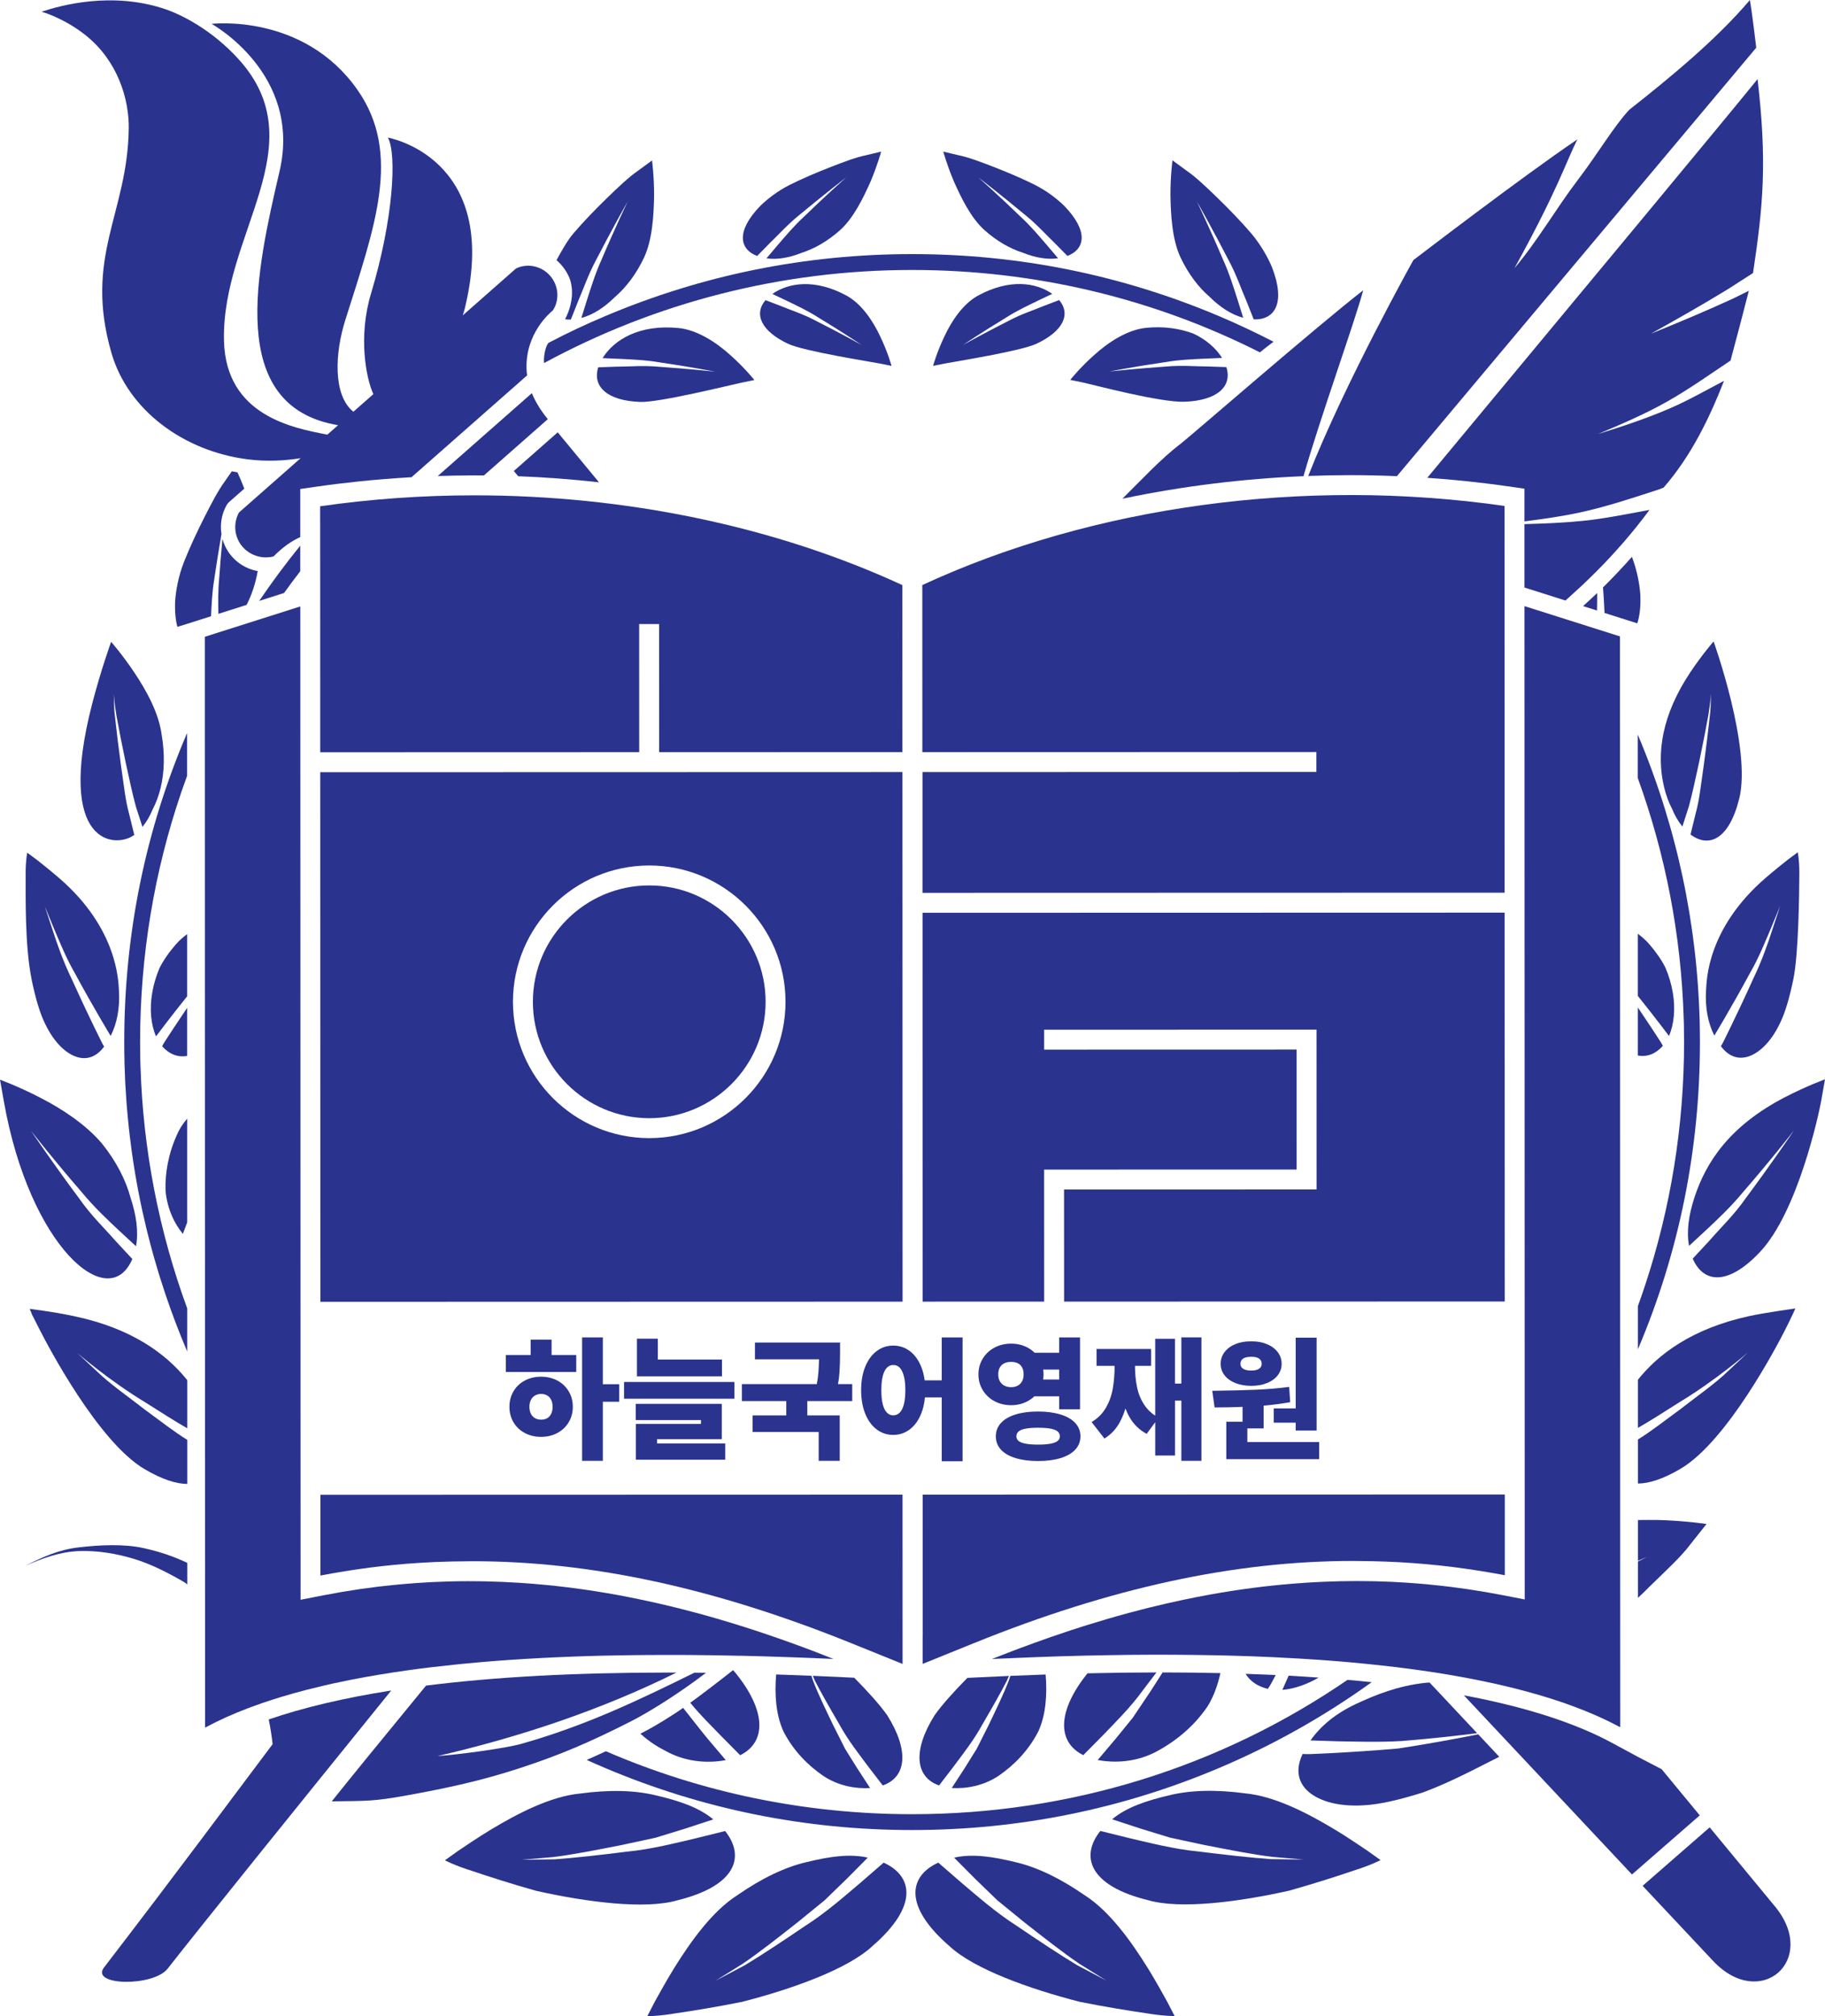 <?xml version="1.0" encoding="UTF-8"?>
<svg id="Layer_2" data-name="Layer 2" xmlns="http://www.w3.org/2000/svg" viewBox="0 0 824.06 910.19">
  <defs>
    <style>
      .cls-1 {
        fill: #2a338e;
      }

      .cls-2 {
        fill: #2a338e;
      }
    </style>
  </defs>
  <g id="Layer_1-2" data-name="Layer 1">
    <g>
      <path class="cls-1" d="M416.54,339.53l177.85-.05v9s-177.85.05-177.85.05v54.53s262.86-.07,262.86-.07l-.05-174.59c-2.85-.41-5.7-.79-8.56-1.15-.84-.1-1.68-.19-2.52-.29-2.02-.24-4.05-.49-6.07-.7-1.01-.11-2.03-.2-3.04-.3-1.85-.19-3.71-.38-5.57-.54-1.1-.1-2.2-.18-3.31-.27-1.77-.15-3.55-.3-5.32-.42-1.16-.08-2.32-.14-3.48-.22-1.72-.11-3.44-.22-5.15-.32-1.22-.06-2.44-.11-3.66-.17-1.66-.08-3.32-.16-4.98-.22-1.28-.05-2.55-.07-3.83-.11-1.6-.05-3.2-.1-4.81-.13-1.32-.02-2.65-.03-3.97-.04-1.55-.02-3.11-.04-4.66-.04-2.52,0-5.03.01-7.55.05-.51,0-1.03.02-1.54.03-2.09.04-4.18.08-6.26.15-.75.02-1.51.05-2.26.07-2.07.07-4.14.15-6.2.25-.53.03-1.06.05-1.58.07-2.58.13-5.17.28-7.75.45-.48.03-.97.07-1.45.1-2.12.15-4.24.3-6.35.48-.7.06-1.4.11-2.1.17-2.17.19-4.33.38-6.49.6-.42.04-.83.08-1.25.12-2.59.26-5.17.55-7.76.85-.48.06-.96.12-1.44.18-2.11.25-4.21.52-6.32.8-.66.09-1.32.18-1.98.27-2.24.31-4.47.63-6.7.97-.32.05-.63.09-.95.14-2.57.4-5.13.81-7.69,1.25-.5.09-1,.18-1.51.26-2.06.36-4.11.73-6.16,1.11-.65.12-1.29.24-1.94.37-2.26.43-4.51.88-6.75,1.34-.25.05-.5.1-.76.15-2.52.52-5.02,1.07-7.52,1.63-.55.12-1.09.25-1.64.38-1.97.45-3.93.91-5.89,1.39-.65.16-1.31.32-1.96.48-2.25.56-4.49,1.13-6.72,1.71-.2.05-.4.1-.6.16-2.44.65-4.87,1.32-7.3,2-.59.17-1.19.34-1.78.51-1.86.53-3.71,1.08-5.56,1.64-.67.2-1.34.4-2,.61-2.21.68-4.42,1.37-6.61,2.08-.16.05-.33.1-.49.16-2.35.76-4.68,1.55-7.01,2.35-.64.22-1.28.45-1.93.67-1.74.61-3.47,1.23-5.2,1.86-.68.25-1.36.49-2.04.75-2.18.81-4.34,1.63-6.5,2.47-.11.04-.23.09-.35.13-2.25.88-4.48,1.78-6.71,2.7-.67.28-1.34.56-2.01.84-1.64.68-3.26,1.38-4.89,2.08-.67.29-1.34.58-2.01.88-2.18.96-4.35,1.93-6.5,2.93l.02,75.42Z"/>
      <polygon class="cls-1" points="416.6 587.6 471.48 587.59 471.46 527.99 585.48 527.96 585.47 473.81 471.47 473.84 471.47 464.84 594.47 464.81 594.49 536.96 480.46 536.99 480.48 587.59 679.45 587.54 679.45 587.54 679.4 411.99 679.4 411.99 679.4 411.99 416.56 412.06 416.6 587.6"/>
      <path class="cls-1" d="M232.01,212.63l1.96,2.35c12.22.47,24.4,1.39,36.49,2.74l-18.63-22.55-19.82,17.46Z"/>
      <path class="cls-1" d="M750.28,798.67l-10.66-5.54-11.8-6.37c-16.83-9.08-39.16-16.23-66.82-21.43l75.9,80.87,30.61-26.68-17.23-20.86Z"/>
      <path class="cls-1" d="M664.98,758c2.1.41,4.19.83,6.26,1.27.76.16,1.53.32,2.29.49.37.08.74.16,1.11.24,1.39.31,2.77.62,4.14.95.57.13,1.13.26,1.69.4,1.27.3,2.54.62,3.79.93.65.16,1.29.33,1.94.5.84.22,1.67.44,2.5.66,1.31.35,2.6.71,3.89,1.08.87.25,1.75.49,2.61.74.75.22,1.49.45,2.23.68.84.25,1.68.51,2.51.77.27.08.53.17.8.25.61.19,1.2.4,1.8.59.98.32,1.97.64,2.94.97.79.27,1.56.55,2.34.83.18.06.36.13.53.19.54.2,1.09.39,1.63.59,1.28.47,2.54.95,3.78,1.44.06.02.11.05.17.07.6.24,1.2.47,1.8.71.71.28,1.41.57,2.1.86.67.28,1.34.57,2,.86.87.38,1.74.75,2.59,1.14.06.03.11.05.17.08,1.03.47,2.04.95,3.04,1.43.79.38,1.57.77,2.35,1.15,1.21.61,2.42,1.22,3.59,1.85,0,0,.02,0,.03.01l-.03-112.4v-12.77s0-5.79,0-5.79v-13.07s-.09-346.47-.09-346.47v-1.93s-43.12-13.67-43.12-13.67l.11,408.9v11.56s0,8.79,0,8.79v8.25s0,10.92,0,10.92l-10.72-2.08c-3.51-.68-7.05-1.28-10.59-1.85,0,0,0,0,0,0-.68-.11-1.37-.21-2.05-.32-.62-.1-1.24-.2-1.87-.3-.23-.04-.46-.07-.7-.11h0c-1.26-.19-2.53-.35-3.79-.52-1.28-.18-2.56-.35-3.84-.51,0,0,0,0,0,0-1.13-.14-2.27-.27-3.4-.4,0,0,0,0,0,0-.55-.06-1.11-.12-1.66-.18-2.86-.31-5.73-.59-8.6-.83-.55-.05-1.1-.1-1.65-.14,0,0,0,0,0,0-1.72-.14-3.45-.26-5.17-.37-.85-.05-1.7-.1-2.55-.15,0,0,0,0,0,0-1.21-.07-2.43-.14-3.64-.2,0,0,0,0,0,0-1.43-.06-2.86-.11-4.29-.15,0,0,0,0,0,0-1.14-.04-2.28-.09-3.42-.11h0c-2.61-.06-5.21-.09-7.82-.09-5.07,0-10.14.12-15.22.34h0c-2.54.11-5.09.24-7.64.41h0s0,0,0,0c-1.98.13-3.96.27-5.95.43h0s0,0-.01,0c-12.38,1-24.87,2.64-37.56,4.93,0,0,0,0,0,0-.14.03-.28.05-.41.08,0,0,0,0,0,0-1.86.34-3.72.69-5.58,1.05-.05.01-.1.02-.16.03,0,0,0,0,0,0-4.37.86-8.77,1.8-13.2,2.81,0,0,0,0,0,0-.3.07-.6.14-.9.21-2.29.53-4.59,1.08-6.9,1.65-.59.15-1.18.29-1.76.44,0,0,0,0,0,0-.75.19-1.49.37-2.24.57h0c-2,.51-4,1.04-6.01,1.58-6.14,1.66-12.31,3.48-18.53,5.42-.7.22-1.4.43-2.1.66,0,0,0,0,0,0-1.48.47-2.97.95-4.46,1.44-.48.16-.95.31-1.43.47,0,0,0,0,0,0-2.44.8-4.9,1.63-7.37,2.49-.37.13-.75.26-1.12.39,0,0,0,0,0,0-4.36,1.52-8.77,3.11-13.24,4.78,0,0,0,0,0,0-1.11.41-2.21.83-3.33,1.25,0,0,0,0,0,0-3.2,1.22-6.42,2.46-9.69,3.76,1.28-.06,2.58-.12,3.9-.18.78-.04,1.58-.07,2.38-.1.56-.02,1.12-.05,1.69-.07.8-.03,1.61-.07,2.42-.1.62-.03,1.24-.05,1.87-.08,0,0,.01,0,.02,0,.19,0,.37-.02.56-.02,0,0,.01,0,.02,0,.63-.03,1.27-.05,1.9-.08,1.08-.04,2.16-.08,3.26-.13.44-.02.88-.03,1.31-.05.8-.03,1.59-.06,2.39-.09,0,0,0,0,0,0,1.31-.05,2.63-.09,3.96-.14.47-.02.95-.03,1.43-.05.13,0,.26,0,.38-.01,1.01-.03,2.02-.07,3.04-.1,2.11-.06,4.26-.13,6.42-.18.22,0,.44-.01.66-.02.86-.02,1.71-.05,2.58-.07,0,0,0,0,.01,0,1.26-.03,2.54-.06,3.81-.09.17,0,.34,0,.51-.01.09,0,.17,0,.25,0,0,0,0,0,0,0,.93-.02,1.88-.04,2.82-.06.65-.01,1.3-.03,1.95-.04,0,0,.01,0,.02,0,.58-.01,1.16-.02,1.74-.03,0,0,0,0,.01,0,.53,0,1.06-.02,1.58-.03,2.8-.05,5.63-.09,8.49-.12h0c.9,0,1.79-.02,2.69-.03h.01c2.79-.02,5.59-.04,8.42-.05.41,0,.81,0,1.22,0,.61,0,1.22,0,1.83,0,2.25,0,4.5,0,6.77.02,0,0,0,0,0,0,2.62.01,5.26.04,7.91.07,1.85.02,3.71.05,5.57.08h0c.26,0,.53,0,.79.01h0c.9.02,1.81.04,2.71.05.07,0,.14,0,.22,0,1.64.03,3.28.07,4.93.1h0s.01,0,.02,0c0,0,0,0,0,0,2.18.05,4.36.11,6.55.18,0,0,0,0,0,0,2.14.06,4.29.14,6.44.21,3.21.12,6.42.25,9.64.4.6.03,1.21.06,1.81.09,3.18.15,6.35.32,9.53.51.01,0,.02,0,.03,0,0,0,0,0,0,0,2.71.16,5.41.33,8.12.52,2.16.15,4.33.31,6.48.47,2.7.21,5.39.43,8.07.67,0,0,0,0,0,0,2.15.19,4.3.39,6.44.6,2.84.28,5.65.59,8.46.9,1.62.18,3.24.35,4.85.54.09.01.18.02.27.03t0,0c1.15.14,2.29.28,3.43.43,1.16.15,2.33.29,3.49.44.46.06.91.12,1.37.18h0c.76.1,1.52.21,2.28.32.25.04.5.07.75.1,1.13.16,2.25.31,3.37.47.93.14,1.84.28,2.76.42.05,0,.1.02.15.02,1.62.25,3.24.5,4.85.76.14.02.27.05.4.07h0c1.68.27,3.35.56,5.01.85,2.26.4,4.51.8,6.74,1.23.44.08.87.17,1.3.26Z"/>
      <path class="cls-1" d="M739.6,721.32c1.75-1.61,3.46-3.25,5.08-4.92,7.38-7.22,14.62-13.81,18.75-19.44,4.38-5.52,7.13-8.97,7.13-8.97,0,0-9.74-1.51-22.07-1.82-2.8-.02-5.8-.03-8.9.02v18.41c2.55-1.08,4.03-1.71,4.03-1.71,0,0-1.48.76-4.03,2.06v16.38Z"/>
      <path class="cls-1" d="M144.57,235.7v10.83h0v.14h0s.02,92.93.02,92.93l144.04-.04-.02-57.85h9s.02,57.85.02,57.85l109.84-.03-.02-75.39h0c-57.7-26.65-125.29-40.55-193.35-40.53-23.25,0-46.57,1.64-69.55,4.94v7.15Z"/>
      <path class="cls-1" d="M679.48,711.12v-36.45s-262.85.07-262.85.07l.02,63.86h-.04v12.54s23.23-9.4,23.23-9.4c61.61-24.93,117.53-37.06,170.96-37.07,1.65,0,3.3.04,4.95.06.83,0,1.67.02,2.5.03.56.01,1.11.01,1.67.03,16.09.33,32.58,1.79,49.34,4.52,1.51.25,3.03.51,4.55.77,1.72.3,3.44.6,5.16.93h0c.18.03.35.06.53.1Z"/>
      <path class="cls-1" d="M739.29,281.38c1.07-3.18,1.6-7.36,1.4-12.62-.28-4.56-1.36-10.95-3.81-17.39-4.21,4.78-8.57,9.38-13.07,13.81.37,4.1.51,8.11.7,11.52l9.39,2.98,5.38,1.71Z"/>
      <path class="cls-1" d="M135.57,246.34c-6.53,8.04-12.71,16.36-18.52,24.92l11.21-3.56c2.38-3.32,4.82-6.6,7.32-9.83v-11.53Z"/>
      <path class="cls-1" d="M739.57,609.01h0s0,.12,0,.12c18.62-43.8,28.03-90.35,28.02-138.76,0-.01,0-.02,0-.03,0-.01,0-.02,0-.03,0-2.92-.04-5.84-.11-8.75,0-.08,0-.16,0-.24-.07-2.75-.17-5.49-.31-8.22-.02-.36-.03-.73-.05-1.09-.12-2.39-.27-4.78-.44-7.17-.06-.88-.13-1.77-.2-2.65-.15-1.85-.31-3.7-.48-5.54-.14-1.47-.29-2.93-.44-4.39-.14-1.27-.28-2.54-.43-3.81-.23-2-.49-4-.76-6-.1-.77-.21-1.53-.32-2.3-.34-2.4-.7-4.8-1.09-7.19-.07-.42-.14-.83-.2-1.25-.43-2.59-.89-5.18-1.38-7.76-.05-.29-.11-.58-.16-.87-.49-2.54-1-5.08-1.55-7.61-.09-.42-.18-.84-.27-1.26-.49-2.25-1.01-4.5-1.54-6.75-.19-.79-.38-1.58-.57-2.36-.43-1.74-.87-3.49-1.33-5.22-.36-1.39-.74-2.77-1.12-4.16-.29-1.04-.57-2.08-.87-3.11-.62-2.18-1.26-4.35-1.93-6.51-.11-.37-.22-.73-.33-1.1-3.51-11.35-7.58-22.49-12.2-33.4v19.6c12.53,34.48,19.63,71.09,20.75,108.64.03.94.07,1.87.09,2.8,0,.4,0,.79.01,1.19.04,2.17.07,4.35.07,6.52,0,38.03-6.06,75.12-17.7,110.19-1.02,3.04-2.06,6.08-3.16,9.1v.05h0s0,19.33,0,19.33Z"/>
      <path class="cls-1" d="M308.44,770.99c-3.53,2.59-12.93,8.51-19.26,11.66,4.55,4.11,7.97,6.05,12.92,8.6,8.81,4.38,18.14,4.72,25.61,3.33,0,0-3.21-3.79-8.04-9.49-2.38-2.81-9.59-12.07-11.23-14.11Z"/>
      <path class="cls-1" d="M331.88,754.93c-.29-.32-.59-.64-.89-.96-3.47,2.81-16.7,12.96-19.32,14.71,4.93,6.02,9.31,10.15,13.49,14.54,5.43,5.49,9.05,9.15,9.05,9.15,12.21-6.05,11.59-20.48-2.33-37.44Z"/>
      <path class="cls-1" d="M785.3,360.73c5.77-23.01-11.54-71.16-11.54-71.16,0,0-5.11,5.82-10.51,13.91-12.7,19.04-15.58,36.53-11.79,52.1.86,3.53,2.08,6.78,3.6,9.68,1.23,2.99,2.77,5.63,4.6,7.85,0,0,1.17-3.61,2.92-9.04,1.49-5.4,3.04-12.64,4.67-20.16,1.59-7.5,3.09-15.23,4.15-21.13.95-5.85,1.19-9.7,1.19-9.7,0,0-.03,1.02-.08,2.81-.08,1.8-.04,4.28-.47,7.43-.68,6.23-1.66,14.39-2.74,22.33-1.19,7.98-1.95,15.56-3.61,21.47-1.41,5.76-2.35,9.6-2.35,9.6,8.11,6.15,17.3,2.5,21.94-16Z"/>
      <path class="cls-1" d="M770.34,447.07c-.47,7.79.89,14.8,3.75,20.42,0,0,8.07-13.32,16.01-28.07,4.25-7.35,7.19-14.87,9.68-20.67,2.41-5.86,4.02-9.77,4.02-9.77,0,0-1.38,4.2-3.45,10.51-2,6.23-4.83,14.37-8.68,22.32-3.58,7.94-7.2,15.6-9.93,21.21-1.36,2.78-2.5,5.1-3.29,6.72-.77,1.61-1.4,2.52-1.4,2.52,3.17,4.34,7.39,6.18,12.14,4.76,4.74-1.43,10.26-6.14,14.52-15.07,2.41-4.81,4.44-11.98,6.1-20.11,2.35-11.54,2.63-39.33,2.66-47.74.02-5.8-.71-9.34-.71-9.34,0,0-1.64,1.21-4.29,3.17-2.55,2.01-6.21,4.91-10.24,8.39-26.56,22.98-26.61,46.46-26.87,50.75Z"/>
      <path class="cls-1" d="M805.98,495.31c-25.09,13.01-35.62,29.33-40.85,45.2-2.6,7.89-3.68,15.37-2.45,21.92,0,0,3.14-2.91,7.85-7.27,4.75-4.43,11.22-10.52,16.65-17.15,5.7-6.56,11.44-13.45,15.74-18.76,2.15-2.68,3.95-4.92,5.2-6.49,1.29-1.58,1.9-2.51,1.9-2.51,0,0-.57,1.02-1.81,2.76-1.2,1.73-2.91,4.19-4.95,7.15-4.1,5.86-9.57,13.48-15,20.77-5.08,7.38-12.01,14.05-16.33,19.08-4.55,4.9-7.59,8.17-7.59,8.17,4.63,10.84,15.65,12.7,30.47-3.11,16.89-18.02,26.41-61.82,27.5-67.94,1.07-6.08,1.75-9.89,1.75-9.89,0,0-8.28,3-18.08,8.08Z"/>
      <path class="cls-1" d="M602.76,825.95c-12.06-7.27-27.05-15.11-40.55-16.37-12.83-1.72-24.62-1.56-34.63.97-10.06,2.38-18.98,5.35-25.41,10.74,0,0,5.08,1.66,12.69,4.16,3.94,1.21,8.53,2.61,13.45,4.12,4.97,1.07,10.28,2.2,15.59,3.34,10.76,2.11,22.12,4.34,30.61,5.35,8.5.72,14.16,1.2,14.16,1.2,0,0-5.97-.08-14.93-.19-9.04-.63-21-2-32.42-3.42-11.34-1.07-22.76-4.08-30.96-5.95-8.11-2.01-13.52-3.34-13.52-3.34-9.2,11.55-5,24.75,21.64,31.27,14.52,4.17,40.87.79,63.78-4.36,11.17-3.15,21.53-6.49,29.06-9.04,7.63-2.39,12.05-4.71,12.05-4.71,0,0-2.21-1.59-5.77-4.14-3.58-2.41-8.81-5.97-14.82-9.63Z"/>
      <path class="cls-1" d="M278.63,165.52c-5.1.18-8.5.3-8.5.3-2.75,8.67,4.03,15.08,18.9,15.63,8.77.32,41.01-7.71,45.66-8.67,3.64-.75,5.93-1.22,5.93-1.22,0,0-4.26-5.41-10.76-11.18-6.57-5.97-15.18-11.49-23.51-12.3-17.63-1.72-29.04,5.22-34.27,13.59,0,0,3.28.14,8.2.35,4.89.27,11.15.45,17.72,1.59,12.97,1.87,24.95,4.17,24.95,4.17,0,0-12.5-1.33-26.01-2.25-6.8-.61-13.16,0-18.3,0Z"/>
      <path class="cls-1" d="M543.62,161.94c4.92-.21,8.19-.36,8.19-.36-2.71-4.33-7.24-8.37-13.12-11.05-6.11-2.26-13.44-3.33-21.16-2.53-8.34.82-16.94,6.35-23.51,12.32-6.5,5.77-10.75,11.18-10.75,11.18,0,0,2.28.47,5.93,1.22,3.77.78,34.68,9.06,45.67,8.65,14.86-.56,21.64-6.97,18.89-15.64,0,0-3.4-.12-8.5-.29-5.14,0-11.49-.6-18.3,0-13.5.92-26.01,2.26-26.01,2.26,0,0,11.97-2.31,24.95-4.18,6.57-1.15,12.83-1.33,17.72-1.6Z"/>
      <path class="cls-1" d="M546.24,134.05c4.78,4.74,9.94,8.04,15.12,9.4,0,0-1.04-3.3-2.59-8.26-1.61-4.96-3.71-11.88-6.58-18.12-5.41-12.81-11.76-26.18-11.76-26.18,0,0,7.6,13.47,14.25,26.39,3.45,6.35,5.95,13.61,8.1,18.53,2,5.03,3.33,8.38,3.33,8.38,9.49.3,14.52-7.29,8.27-23.47-1.76-4.27-4.92-10.05-9.42-15.38-4.53-5.3-9.91-10.84-15.08-15.88-5.18-5.03-10.07-9.67-14.07-12.39-3.93-2.88-6.39-4.69-6.39-4.69,0,0-.95,7.01-.92,15.86.16,8.68.74,19.81,4.54,27.95,3.56,7.53,8.14,13.5,13.21,17.86Z"/>
      <path class="cls-1" d="M352.86,138.25c-4.33-1.65-7.21-2.75-7.21-2.75-5.36,6.28-1.95,14.03,10.29,19.74,7.18,3.35,37.14,8.05,41.24,8.86,3.31.66,5.39,1.07,5.39,1.07,0,0-1.65-6.03-5.05-13.15-3.39-7.31-8.63-14.96-15.32-18.59-14.13-7.66-26.12-5.88-33.45-.73,0,0,2.69,1.28,6.73,3.19,3.99,1.95,9.17,4.31,14.26,7.59,10.19,6.14,19.39,12.29,19.39,12.29,0,0-9.98-5.53-20.95-11.06-5.47-2.91-11-4.65-15.3-6.45Z"/>
      <path class="cls-1" d="M341.86,115.58s2.3-2.33,5.74-5.84c3.53-3.37,8.18-8.55,13.3-12.65,10.12-8.46,21.23-17.05,21.23-17.05,0,0-10.02,8.94-19.06,17.75-4.6,4.21-8.79,9.26-11.89,12.84-3.05,3.6-5.08,6-5.08,6,4.82.69,10.29-.26,15.96-2.53,5.78-1.86,11.71-5.24,17.35-10.28,6.04-5.47,10.46-14.58,13.65-21.78,3.14-7.39,4.82-13.59,4.82-13.59,0,0-2.7.64-7,1.67-4.31.87-10.04,3.03-16.14,5.41-6.1,2.39-12.55,5.13-18.21,7.96-5.65,2.87-10.32,6.6-13.3,9.54-10.93,11.33-9.4,19.44-1.36,22.54Z"/>
      <path class="cls-1" d="M468.4,135.85c4.04-1.91,6.73-3.19,6.73-3.19-7.33-5.15-19.33-6.92-33.45.75-6.68,3.63-11.93,11.29-15.31,18.6-3.4,7.12-5.04,13.15-5.04,13.15,0,0,2.07-.41,5.39-1.07,4.1-.82,34.06-5.53,41.24-8.89,12.23-5.71,15.64-13.46,10.28-19.74,0,0-2.88,1.1-7.21,2.76-4.3,1.81-9.82,3.55-15.3,6.46-10.97,5.54-20.95,11.07-20.95,11.07,0,0,9.2-6.15,19.38-12.3,5.09-3.28,10.26-5.64,14.25-7.59Z"/>
      <path class="cls-1" d="M444.44,103.8c5.64,5.04,11.57,8.42,17.35,10.27,5.67,2.27,11.15,3.22,15.96,2.52,0,0-2.03-2.4-5.08-5.99-3.1-3.58-7.29-8.63-11.9-12.83-9.05-8.81-19.07-17.74-19.07-17.74,0,0,11.11,8.58,21.23,17.04,5.13,4.09,9.78,9.28,13.31,12.64,3.45,3.5,5.74,5.83,5.74,5.83,8.04-3.1,9.57-11.22-1.37-22.54-2.98-2.95-7.66-6.67-13.31-9.54-5.66-2.83-12.11-5.57-18.22-7.95-6.1-2.38-11.84-4.53-16.14-5.4-4.31-1.02-7-1.66-7-1.66,0,0,1.68,6.19,4.83,13.58,3.2,7.2,7.61,16.3,13.66,21.77Z"/>
      <path class="cls-1" d="M56.72,344.1c1.64,7.52,3.19,14.76,4.68,20.16,1.75,5.42,2.92,9.03,2.92,9.03,1.82-2.22,3.36-4.87,4.59-7.86,1.52-2.9,2.74-6.15,3.6-9.68,1.72-7.07,2-15.29.44-24.31-1.26-9.52-6.8-19.65-12.26-27.79-5.4-8.09-10.51-13.91-10.51-13.91,0,0-4.61,12.71-8.53,27.86-16.72,64.57,10.84,65.47,18.98,59.3,0,0-.94-3.84-2.35-9.6-1.67-5.9-2.43-13.48-3.62-21.47-1.09-7.93-2.07-16.1-2.75-22.33-.43-3.15-.39-5.63-.47-7.43-.05-1.79-.08-2.81-.08-2.81,0,0,.24,3.85,1.2,9.7,1.07,5.9,2.57,13.63,4.16,21.13Z"/>
      <path class="cls-1" d="M14.25,442.04c1.66,8.13,3.7,15.3,6.11,20.11,4.26,8.92,9.78,13.64,14.53,15.06,4.75,1.42,8.97-.42,12.14-4.77,0,0-.64-.91-1.4-2.52-.8-1.62-1.93-3.94-3.3-6.72-2.73-5.61-6.35-13.27-9.94-21.21-3.86-7.95-6.69-16.09-8.69-22.32-2.08-6.3-3.46-10.51-3.46-10.51,0,0,1.61,3.91,4.02,9.77,2.49,5.8,5.43,13.32,9.69,20.67,7.95,14.74,16.02,28.06,16.02,28.06,2.86-5.62,4.21-12.63,3.74-20.42-.25-4.11-.49-27.92-26.89-50.74-4.03-3.48-7.69-6.38-10.24-8.39-2.65-1.95-4.29-3.17-4.29-3.17,0,0-.73,3.54-.71,9.34.04,9.76-.43,32.51,2.68,47.74Z"/>
      <path class="cls-1" d="M59.75,568.35s-3.04-3.27-7.59-8.16c-4.33-5.02-11.26-11.7-16.34-19.07-5.44-7.29-10.91-14.9-15.01-20.76-2.05-2.96-3.76-5.42-4.96-7.15-1.24-1.74-1.81-2.76-1.81-2.76,0,0,.61.92,1.9,2.5,1.26,1.56,3.05,3.8,5.21,6.48,4.31,5.31,10.05,12.19,15.75,18.75,5.44,6.63,11.91,12.71,16.66,17.15,4.71,4.36,7.85,7.27,7.85,7.27,1.23-6.55.14-14.03-2.46-21.92-2.16-7.98-6.38-16.29-12.87-24.4-7.35-8.66-18.02-15.69-27.99-20.78-9.8-5.08-18.08-8.08-18.08-8.08,0,0,.68,3.81,1.75,9.89,11.59,65.35,47.24,96.27,58,71.02Z"/>
      <path class="cls-1" d="M327.4,826.6s-5.41,1.34-13.52,3.35c-8.2,1.88-19.62,4.9-30.96,5.97-11.42,1.43-23.37,2.8-32.41,3.44-8.96.12-14.93.2-14.93.2,0,0,5.67-.49,14.16-1.21,8.49-1.02,19.85-3.25,30.61-5.37,5.31-1.14,10.61-2.28,15.59-3.35,4.92-1.51,9.51-2.92,13.44-4.13,7.61-2.5,12.69-4.16,12.69-4.16-6.44-5.39-15.36-8.36-25.42-10.73-10.02-2.53-21.81-2.68-34.63-.95-13.51,1.26-28.48,9.12-40.54,16.39-6.01,3.66-11.24,7.22-14.82,9.63-3.56,2.56-5.77,4.14-5.77,4.14,0,0,4.41,2.32,12.05,4.71,7.54,2.55,17.89,5.89,29.07,9.03,22.91,5.15,49.27,8.51,63.78,4.33,26.63-6.54,30.83-19.74,21.63-31.29Z"/>
      <path class="cls-1" d="M398.98,840.88s-4.21,3.65-10.52,9.13c-6.45,5.41-15.24,13.28-24.86,19.39-9.52,6.46-19.54,13.13-27.31,17.8-7.92,4.18-13.2,6.96-13.2,6.96,0,0,4.83-3.01,12.06-7.52,7.1-4.76,16.2-11.92,24.82-18.7,4.21-3.43,8.41-6.86,12.36-10.07,3.69-3.58,7.14-6.92,10.1-9.79,5.64-5.69,9.4-9.48,9.4-9.48-8.18-1.87-17.48-.46-27.52,2-10.07,2.3-20.64,7.53-31.28,14.9-11.45,7.26-21.22,21.07-28.66,33.03-3.69,5.99-6.72,11.54-8.82,15.32-2.01,3.89-3.26,6.31-3.26,6.31,0,0,4.99.06,12.87-1.29,7.88-1.15,18.61-2.9,29.99-5.18,22.74-5.84,47.75-14.83,58.77-25.15,20.75-17.94,18.49-31.6,5.03-37.7Z"/>
      <path class="cls-1" d="M518.3,888.5c-7.44-11.96-17.22-25.76-28.67-33.02-10.64-7.36-21.21-12.59-31.29-14.88-10.04-2.46-19.33-3.86-27.52-1.99,0,0,3.76,3.79,9.41,9.47,2.96,2.86,6.41,6.2,10.1,9.78,3.95,3.21,8.15,6.64,12.36,10.06,8.62,6.77,17.73,13.92,24.83,18.69,7.24,4.51,12.07,7.51,12.07,7.51,0,0-5.28-2.78-13.21-6.96-7.77-4.67-17.79-11.33-27.31-17.79-9.62-6.11-18.42-13.98-24.87-19.38-6.31-5.48-10.52-9.13-10.52-9.13-13.45,6.1-15.7,19.77,5.05,37.7,11.03,10.31,36.04,19.29,58.79,25.12,11.38,2.28,22.12,4.01,30,5.16,7.89,1.34,12.87,1.28,12.87,1.28,0,0-1.25-2.42-3.26-6.31-2.1-3.77-5.13-9.32-8.82-15.31Z"/>
      <path class="cls-1" d="M643.6,759.69c-12.34,1.33-22.42,5.37-31.38,9.57-8.96,4.18-15.93,9.89-20.47,16.43,0,0,5.01.16,12.53.4,7.55.09,18.14.48,28.59-.13,10.28-.82,20.92-1.93,29.04-2.91,1.84-.23,3.53-.45,5.06-.64l-21.46-22.86c-.64.04-1.28.08-1.91.14Z"/>
      <path class="cls-1" d="M661.43,784.12c-8.42,1.61-19.43,3.6-30.13,5.22-11.18.97-22,1.66-29.93,2.07-3.94.18-7.22.33-9.52.44-2.29.07-3.66-.05-3.66-.05-2.95,6.15-2.53,11.96,1.9,16.35,4.41,4.35,13.05,7.62,25.77,6.81,6.93-.31,16.33-2.52,26.62-5.78,10-3.67,20.48-8.97,30.32-14,1.43-.68,2.81-1.4,4.16-2.13l-9.5-10.12c-1.78.35-3.8.75-6.03,1.19Z"/>
      <path class="cls-1" d="M771.98,824.94l-30.27,26.39,31.87,33.95c21.36,22.64,47.68-.55,27.93-24.6l-29.52-35.74Z"/>
      <path class="cls-1" d="M256.64,124.39c.66,1.29,1.07,2.68,1.33,4.13.01.08.03.17.04.25.09.58.17,1.16.22,1.75.36,4.56-.91,9.44-3.07,13.6.82.12,1.68.17,2.59.14,0,0,1.33-3.35,3.33-8.38,2.14-4.93,4.64-12.19,8.09-18.54,6.65-12.93,14.24-26.4,14.24-26.4,0,0-6.34,13.37-11.74,26.19-2.87,6.24-4.96,13.16-6.57,18.13-1.55,4.96-2.59,8.26-2.59,8.26,5.19-1.36,10.34-4.67,15.12-9.41,5.07-4.36,9.64-10.34,13.2-17.87,3.79-8.14,4.37-19.28,4.52-27.95.02-8.85-.93-15.86-.93-15.86,0,0-2.46,1.81-6.39,4.69-4,2.72-8.89,7.37-14.07,12.4-5.17,5.04-10.55,10.59-15.08,15.89-2.91,3.45-5.81,8.75-7.58,12.04.3.28,3.39,2.82,5.32,6.93Z"/>
      <path class="cls-1" d="M619.37,759.39c-.1-.01-.21-.02-.31-.03-3.48-.36-7.02-.7-10.62-1.01-57.45,39.4-125.34,60.62-196.51,60.64-48.37.01-95.24-9.78-138.34-28.42-2.96,1.38-5.84,2.68-8.68,3.91,2.83,1.28,5.67,2.53,8.54,3.74,43.87,18.54,90.46,27.93,138.48,27.92,48.02-.01,94.61-9.43,138.47-27.99,24.51-10.37,47.56-23.35,68.97-38.76Z"/>
      <path class="cls-1" d="M285.03,777c9.08-4.62,22.81-13.45,33.74-21.83-1.74-.02-3.48-.04-5.2-.06-25.22,12.42-49.18,23.96-78.31,32.16-7.09,1.99-28.24,4.84-37.71,5.48,37.09-8.58,73.74-20.76,107.91-37.69-1.56,0-3.11,0-4.65,0-41.27.01-77.46,1.98-108.43,5.88-19.38,23.59-34.07,41.6-42.58,52.25,15.92-.22,18.81.05,33.79-2.67,18.41-3.33,33.77-6.63,51.57-12.47,17.8-5.84,31.24-11.56,49.89-21.06Z"/>
      <path class="cls-1" d="M680.63,219.5l7.72,1.11v7.8s0,6.96,0,6.96c8.46-1.07,16.92-2.26,25.21-4.06,12.22-2.66,23.89-6.59,35.73-10.44.65-.21,1.24-.53,1.89-.74,12.48-14.39,20.59-31.13,27.28-48.21-7.95,4.15-15.72,8.64-23.95,12.22-10.71,4.66-21.74,8.33-32.89,11.77,10.57-4.45,21.19-8.98,31.16-14.62,9.97-5.64,19.13-12.18,28.62-18.51,2.81-10.49,5.6-20.98,8.27-31.51-2.69,1.27-5.23,2.66-7.96,3.9-11.94,5.46-24.08,10.56-36.27,15.48,11.35-6.32,22.72-12.76,33.8-19.51,4.22-2.58,8.18-5.3,12.32-7.89,4.62-30.7,6.39-50.21,2.05-87.52-13.38,16.51-72.05,87.2-149.13,179.97,12.16.83,24.23,2.1,36.12,3.8Z"/>
      <path class="cls-1" d="M744.84,230.19c-8.67,1.57-17.35,3.37-26.14,4.49h0c-1.36.17-2.72.33-4.08.47-1.96.2-3.92.36-5.89.51-.95.07-1.9.13-2.85.19-5.83.39-11.68.61-17.53.76v9.91h0v11.55h0v7.16s2.27.72,2.27.72l12.49,3.96,3.41,1.08s0,0,0,0l.34.11c.45-.39.89-.8,1.34-1.2,0,0,0,0,0,.01.29-.26.58-.54.87-.8,1.64-1.46,3.25-2.94,4.86-4.44.39-.37.78-.74,1.17-1.11,1.81-1.71,3.6-3.45,5.36-5.21.09-.09.17-.17.26-.25,0,0,0,0,0,0,8.63-8.65,16.71-17.92,24.09-27.92Z"/>
      <path class="cls-1" d="M95.3,278.17c.24-4.88.46-10.76,1.39-16.31,1.07-7.41,2.33-15.04,3.31-20.73-.69-4.37.03-8.95,2.22-12.91.36-.66.83-1.25,1.4-1.74l6.7-5.9c-1.19-3.06-2.3-5.62-3.09-7.35-.86-.15-1.71-.3-2.56-.47-.78,1.12-1.86,2.68-3.17,4.57-2.92,3.91-6.06,9.95-9.34,16.44-3.28,6.5-6.58,13.55-9.16,20.09-2.54,6.57-3.65,13.11-3.93,17.76-.17,4.59.21,8.36,1.03,11.36l4.39-1.36,5.58-1.77,5.26-1.67Z"/>
      <path class="cls-1" d="M721.1,275.61c.05-2.39.1-5.07.09-7.9-2.1,2.01-4.23,3.97-6.37,5.91l6.28,1.99Z"/>
      <path class="cls-1" d="M100.45,243.28c-.49,5.13-1.04,11.42-1.46,17.55-.56,5.61-.48,11.45-.38,16.28l12.73-4.04c2.28-4.42,4.01-9.54,5.03-15.27-5.34-.96-10.12-4.01-13.2-8.56-1.25-1.84-2.15-3.86-2.72-5.96Z"/>
      <path class="cls-1" d="M56.2,479.25c0,.1,0,.21,0,.31.07,2.71.17,5.42.3,8.12.02.35.03.71.05,1.06.12,2.4.28,4.8.45,7.2.06.9.13,1.79.2,2.69.15,1.85.31,3.69.48,5.53.14,1.53.3,3.06.46,4.59.13,1.22.27,2.44.41,3.65.25,2.16.53,4.31.82,6.46.09.63.17,1.25.26,1.88.37,2.65.78,5.29,1.21,7.93.03.18.06.36.09.55.96,5.8,2.07,11.56,3.32,17.3.01.06.03.12.04.18.56,2.57,1.15,5.13,1.77,7.68.11.45.22.9.33,1.35.48,1.96.98,3.91,1.5,5.86.29,1.12.59,2.23.9,3.34.31,1.11.61,2.23.93,3.33.57,2.01,1.17,4.02,1.78,6.02.2.66.4,1.32.61,1.99.78,2.5,1.58,4.98,2.41,7.46.05.14.1.29.14.43,2.96,8.79,6.25,17.45,9.88,25.96v-19.45c-12.68-34.55-19.89-71.26-21.09-108.92-.04-1.15-.09-2.3-.11-3.45,0-.17,0-.34,0-.51-.05-2.42-.08-4.84-.08-7.27,0-39.08,6.38-77.16,18.66-113.08.83-2.41,1.68-4.81,2.56-7.2v-.04h0v-19.19h0v-.11c-18.85,44.04-28.39,90.88-28.38,139.6,0,.01,0,.02,0,.03s0,.02,0,.03c0,2.9.04,5.8.11,8.7Z"/>
      <path class="cls-1" d="M247.69,154.78c-1.54,1.61-2.32,6.75-2.02,9.12,50.34-27.32,107.2-42.01,166.08-42.03,55.49-.01,109.01,12.86,157.14,37.19,1.38-1.18,4.86-3.81,6.17-4.78-8.1-4.18-16.37-8.08-24.82-11.65-43.87-18.54-90.46-27.93-138.48-27.92-48.02.01-94.61,9.43-138.47,27.99-9.14,3.87-16.87,7.49-25.59,12.07Z"/>
      <path class="cls-1" d="M609.74,214.5h0s.01,0,.02,0h.02c7,0,14,.16,20.99.45L793.01,21.53s-1.75-15.07-2.87-21.53c-14.75,17.53-36.47,35.41-54.44,49.53-7.03,7.55-14.16,19.77-23.02,31.39-10.05,13.17-18.17,27.52-28.84,40.16,19.71-35.77,23.22-47.86,28.4-58.15-24.49,16.51-74.06,54.51-74.06,54.51,0,0-30.86,55.27-47.46,97.42,6.33-.24,12.68-.36,19.03-.36Z"/>
      <path class="cls-1" d="M83.42,714.38c.39.3.77.6,1.15.9v-9.75c-6.53-3.04-12.2-4.99-19.79-6.67-8.94-1.99-19.88-1.39-29.05-.35-9.17,1.04-16.29,4.31-24.28,8.33,7.8-3.41,15.63-6.32,24.16-6.63,8.53-.31,16.96,1.13,24.91,3.53,7.95,2.4,16.26,6.74,22.9,10.65Z"/>
      <path class="cls-1" d="M506.82,225.14c.19-.04.38-.08.57-.12,26.5-5.54,53.73-8.91,81.19-10.06,7.51-26.3,23.15-69.64,26.96-83.91-20.8,16.1-78.55,66.35-82.51,69.35-8.81,6.68-17.46,16.09-26.22,24.74Z"/>
      <path class="cls-1" d="M121.34,776.21c.8,3.9,1.37,7.65,1.76,11.16-19.45,25.84-41.25,55.38-76.11,100.79-6.42,8.36,22.24,8.81,28.72.55,16.01-20.42,56.17-70.25,100.94-125.55-21.24,3.33-39.7,7.69-55.31,13.06Z"/>
      <path class="cls-1" d="M58.13,58.08c-.52,38.46-20.37,57.67-7.82,101.21,7.43,25.77,32.52,44.39,61.54,48.07,8.61,1.09,16.74.63,23.9-.52l-23.11,20.35h0l-1.44,1.27-3.29,2.9c-1.23,2.24-1.79,4.73-1.68,7.2.11,2.47.89,4.92,2.32,7.03h0c.23.35.48.67.74.99.07.09.15.17.23.26.2.23.41.46.63.68.08.08.15.15.23.23.26.25.53.49.8.71.03.03.06.05.1.08,3.35,2.7,7.9,3.78,12.24,2.65,4.05-4.13,8.1-6.94,12.06-8.74v-13.9s0-7.8,0-7.8l7.72-1.11c6.31-.91,12.67-1.68,19.06-2.34,1.72-.18,3.44-.35,5.16-.51.02,0,.04,0,.06,0,1.89-.17,3.79-.34,5.68-.49,0,0,0,0,0,0,4.18-.34,8.37-.63,12.56-.87l48.45-42.67,3.73-3.29c-.15-1.1-.24-2.19-.26-3.25-.37-15.73,10.45-24.9,11.91-26.11,3.11-4.77,2.6-11.17-1.22-15.58-3.87-4.46-10.24-5.84-15.43-3.33l-24.05,21.18c.95-2.9,1.27-4.62,1.27-4.62,15.58-66.86-35.09-75.64-35.09-75.64,4.14,7.2,2.5,36.9-7.6,70.39-5.86,19.44-2.27,38.16,1.05,45.43l-9.02,7.94c-9.36-7.53-8.3-26.6-3.7-41.21,13.25-42.05,25.8-75.25,5.52-104.15C137.03,5.82,95.54,10.77,95.54,10.77c0,0,40.9,22.49,30.71,66.45-10.26,44.24-24.73,106.23,26.41,114.73l-4.84,4.26c-15.5-2.97-45.84-8.57-46.68-42.35-1.19-48.21,41.9-88.36,6.49-127.25-12.32-13.53-26.26-20.19-32.86-22.43-24.21-8.23-47.43-1.72-56,1.11,0,0,10.05,2.74,20,10.71,14.52,11.63,19.55,28.91,19.37,42.09Z"/>
      <path class="cls-1" d="M197.67,214.89c5.48-.18,10.97-.28,16.46-.28h.02c1.45,0,2.9.01,4.34.03,9.62-8.47,19.25-16.95,28.87-25.42-3.35-4.07-5.68-8-7.2-11.74-14.17,12.47-28.33,24.95-42.5,37.42Z"/>
      <path class="cls-1" d="M293.15,399.71c-28.97,0-52.53,23.58-52.53,52.55,0,28.97,23.58,52.53,52.55,52.53,28.97,0,52.53-23.58,52.53-52.55,0-28.97-23.58-52.53-52.55-52.53Z"/>
      <path class="cls-1" d="M407.52,468.04l-.03-119.51-262.89.07.03,119.54.03,119.54h.07l262.82-.07-.03-119.57ZM293.18,513.79c-33.93,0-61.55-27.59-61.56-61.52,0-33.93,27.59-61.55,61.52-61.56,33.93,0,61.55,27.59,61.55,61.52,0,33.93-27.59,61.55-61.52,61.56Z"/>
      <path class="cls-1" d="M407.57,674.74l-262.89.07v36.45c3.6-.7,7.18-1.32,10.75-1.89,1.27-.21,2.54-.42,3.81-.61,0,0,.01,0,.01,0,.37-.06.74-.11,1.11-.17h0c2.21-.33,4.42-.63,6.62-.92,0,0,0,0,0,0,7.54-.97,15.02-1.68,22.42-2.14,0,0,0,0,0,0h0c1.09-.07,2.18-.12,3.27-.18,1.37-.07,2.75-.16,4.11-.21,0,0,0,0,.01,0,2.5-.11,5-.19,7.48-.24.34,0,.69-.01,1.03-.02.08,0,.17,0,.25,0,0,0,.01,0,.02,0,.08,0,.16,0,.24,0,.88-.01,1.76-.03,2.64-.03,1.64-.02,3.27-.06,4.91-.06,53.42-.01,109.34,12.08,170.96,36.98l23.23,9.39-.02-76.4Z"/>
      <path class="cls-1" d="M371.73,801.69c6.94,4.61,14.74,5.88,21.16,5.5,0,0-2.3-3.53-5.75-8.82-1.62-2.6-3.51-5.63-5.54-8.87-1.75-3.48-3.62-7.18-5.48-10.89-3.55-7.4-6.88-14.31-8.98-19.81-.28-.81-.54-1.58-.78-2.3-5.4-.22-10.69-.42-15.89-.59-.76,8.72-.17,18.14,3.27,25.66,4.47,8.79,11.12,15.4,17.99,20.12Z"/>
      <path class="cls-1" d="M400.6,774.32c-3.39-4.82-8.91-10.89-14.88-16.93l-4.75-.23c-4.74-.23-9.39-.44-13.96-.63.3.7.62,1.44.96,2.22,2.69,5.29,6.66,12.2,10.91,19.49,4.11,7.55,9.23,13.92,13.08,19.13,3.98,5.19,6.64,8.64,6.64,8.64,10.9-3.79,11.9-15.98,2-31.7Z"/>
      <path class="cls-1" d="M579.04,762.87c5.24-.44,10.89-2.36,16.39-5.55-4.44-.31-8.95-.6-13.56-.85-1.76,3.96-2.83,6.4-2.83,6.4Z"/>
      <path class="cls-1" d="M572.46,762.43s.7-.94,1.75-2.84c.51-.95,1.12-2.1,1.82-3.42-4.45-.21-8.99-.39-13.59-.55,2.04,3.35,5.42,5.69,10.02,6.8Z"/>
      <path class="cls-1" d="M521.26,791.2c8.74-4.52,17.51-11.29,24.04-20.94,2.72-4.4,4.56-9.56,5.77-14.96-8.46-.19-17.17-.29-26.11-.3-1.73,2.74-3.57,5.59-5.45,8.51-2.73,4.07-5.46,8.14-8.03,11.95-2.85,3.51-5.51,6.78-7.79,9.58-4.82,5.69-8.03,9.49-8.03,9.49,7.47,1.39,16.8,1.04,25.6-3.34Z"/>
      <path class="cls-1" d="M522.16,755c-10.05.01-20.38.14-31.1.39-13.52,16.74-14,30.96-1.91,36.94,0,0,3.62-3.66,9.05-9.15,5.28-5.55,12.21-12.26,18.14-20.5,2-2.62,3.96-5.19,5.82-7.67Z"/>
      <path class="cls-1" d="M450.9,801.67c6.86-4.72,13.51-11.34,17.98-20.13,3.43-7.51,4.01-16.91,3.26-25.61-5.2.18-10.5.38-15.91.62-.24.71-.49,1.45-.76,2.23-2.1,5.5-5.43,12.41-8.97,19.81-1.87,3.71-3.73,7.41-5.48,10.89-2.02,3.25-3.91,6.28-5.53,8.87-3.45,5.29-5.74,8.82-5.74,8.82,6.42.37,14.22-.9,21.16-5.51Z"/>
      <path class="cls-1" d="M424.04,806.01s2.65-3.46,6.63-8.65c3.85-5.22,8.97-11.59,13.07-19.14,4.25-7.29,8.21-14.21,10.9-19.49.32-.75.63-1.47.93-2.15-4.06.18-8.17.36-12.35.57l-6.41.31c-5.93,6.01-11.41,12.06-14.79,16.85-9.89,15.72-8.88,27.91,2.02,31.7Z"/>
      <path class="cls-1" d="M739.58,622.86v21.75c5.52-3.17,12.07-7.35,18.9-11.69,16.3-9.83,30.84-22.42,30.84-22.42,0,0-3.67,3.43-9.17,8.59-5.26,5.16-13.78,11.15-21.45,17.1-6.89,5.06-13.29,10.07-19.11,13.64v19.89c5.01-.02,11.45-2.05,19.32-6.71,21.19-12.53,44.04-56.55,47.12-62.62,3.12-6.15,4.66-9.73,4.66-9.73,0,0-13.99,1.97-20.89,3.48-26.12,5.7-41.22,17.45-50.22,28.73Z"/>
      <path class="cls-1" d="M333.99,747.45c1.37.03,2.73.07,4.08.1,1.05.03,2.09.05,3.12.08,1.19.03,2.38.07,3.56.1,1,.03,1.99.06,2.98.09,1.27.04,2.55.08,3.81.12,0,0,0,0,.01,0,1.59.05,3.16.11,4.72.16.02,0,.05,0,.07,0,1.53.06,3.05.11,4.55.17.06,0,.11,0,.17,0,1.47.06,2.93.12,4.37.17.07,0,.13,0,.2,0,1.41.06,2.81.12,4.2.18.4.02.79.03,1.19.05.74.03,1.48.07,2.21.1,1.05.05,2.11.09,3.14.14-2.39-.95-4.75-1.87-7.09-2.77,0,0,0,0,0,0-.8-.31-1.6-.61-2.4-.92h0c-1.09-.42-2.17-.82-3.25-1.22-1.36-.51-2.73-1.02-4.09-1.52,0,0,0,0,0,0-1.73-.63-3.46-1.25-5.18-1.86-1.08-.39-2.17-.77-3.25-1.14-1.55-.54-3.09-1.07-4.62-1.59-.78-.27-1.56-.53-2.34-.79-2.01-.67-4-1.33-5.99-1.97-.65-.21-1.3-.41-1.95-.62-1.75-.55-3.49-1.1-5.23-1.63-.47-.14-.95-.29-1.42-.44-2.12-.64-4.24-1.27-6.35-1.88-.52-.15-1.04-.3-1.57-.45-2.19-.62-4.38-1.24-6.56-1.83-2.51-.68-5.01-1.33-7.5-1.96-.72-.18-1.43-.35-2.15-.53-1.81-.45-3.63-.89-5.43-1.32-.75-.18-1.5-.35-2.25-.52-1.85-.42-3.69-.83-5.52-1.23-.62-.13-1.24-.27-1.86-.4-2.19-.46-4.38-.91-6.56-1.34-.23-.05-.47-.09-.7-.14-12.4-2.4-24.6-4.18-36.68-5.35-.03,0-.07,0-.1,0-1.94-.19-3.88-.36-5.82-.52-.07,0-.15-.01-.22-.02-1.91-.15-3.83-.29-5.73-.41-.08,0-.16,0-.23-.01-4.97-.32-9.93-.53-14.88-.64-.18,0-.35-.01-.53-.01-.78-.02-1.56-.03-2.33-.04,0,0,0,0,0,0-1.7-.02-3.41-.04-5.11-.04-2.6,0-5.21.04-7.82.1,0,0,0,0,0,0-1.13.03-2.27.08-3.4.12-1.44.05-2.87.09-4.31.16-.27.01-.55.02-.82.03-.94.05-1.88.12-2.82.17-1.36.08-2.73.15-4.09.25-1.21.08-2.43.18-3.64.28-1.38.11-2.75.22-4.12.35-1.19.11-2.37.22-3.55.35-1.42.14-2.83.3-4.25.46-.66.08-1.33.14-2,.22-.47.06-.94.13-1.4.19-1.5.19-3,.39-4.49.6-.74.1-1.48.19-2.22.29-.31.04-.62.1-.92.15-1.68.25-3.35.52-5.02.79-.87.14-1.73.27-2.6.42-2.53.43-5.06.89-7.58,1.38l-10.3,2h0l-.29.06-.12.02v-10.92s-.12-437.5-.12-437.5l-19.51,6.2-11.21,3.56h0s-2.02.64-2.02.64l-10.37,3.3h0s0,4.45,0,4.45h0v21.6s0,0,0,0v16.93s0,0,0,0l.07,280.27h0v4.01s0,8.18,0,8.18v4.66h0l.04,152.33s.01,0,.02,0c1.37-.74,2.77-1.46,4.2-2.16.4-.2.8-.39,1.2-.59,1.18-.57,2.37-1.13,3.59-1.69.3-.14.6-.28.9-.41.09-.04.19-.08.28-.12,1.39-.62,2.8-1.23,4.24-1.82.38-.16.76-.31,1.14-.46,1.05-.43,2.11-.84,3.18-1.25.19-.07.38-.15.57-.22.43-.16.85-.33,1.29-.49,1.59-.6,3.21-1.18,4.85-1.75.25-.09.51-.17.76-.26.23-.08.46-.15.69-.23,2.19-.74,4.42-1.46,6.68-2.15.41-.13.82-.25,1.23-.37,3.41-1.03,6.9-2.01,10.47-2.94.33-.09.66-.17.99-.25,2.37-.61,4.78-1.2,7.21-1.77.04,0,.07-.02.11-.03,1.28-.3,2.58-.59,3.88-.88.18-.04.36-.08.53-.12,2.49-.54,5.01-1.07,7.55-1.57.06-.01.11-.02.17-.03.08-.02.15-.03.23-.05,4.06-.8,8.18-1.54,12.35-2.24.11-.02.22-.04.32-.05,4.23-.7,8.52-1.36,12.85-1.96h0c.84-.12,1.67-.24,2.51-.35.61-.08,1.23-.17,1.84-.25,1.98-.26,3.97-.51,5.96-.75.32-.04.65-.08.97-.11,3.36-.4,6.75-.77,10.14-1.12h0c.75-.08,1.5-.16,2.25-.23.39-.04.77-.08,1.16-.12,2.02-.2,4.05-.38,6.08-.57.65-.06,1.31-.11,1.96-.17.59-.05,1.18-.1,1.78-.15.14-.01.28-.02.42-.04.83-.07,1.66-.14,2.49-.21.6-.05,1.2-.1,1.81-.14,2.03-.16,4.07-.31,6.1-.45.56-.04,1.12-.08,1.68-.11,1.61-.11,3.23-.21,4.84-.31.66-.04,1.31-.08,1.97-.12.3-.02.6-.03.9-.05,1.69-.1,3.39-.2,5.08-.29,0,0,.02,0,.02,0,.31-.02.63-.03.94-.05,1.86-.1,3.72-.19,5.58-.27.68-.03,1.36-.06,2.04-.09.61-.03,1.22-.05,1.83-.07,1.05-.04,2.09-.09,3.14-.13.48-.02.97-.04,1.45-.06,1.66-.06,3.32-.12,4.98-.17.38-.01.77-.03,1.16-.04.59-.02,1.19-.03,1.78-.05,1.61-.05,3.22-.09,4.82-.13.6-.02,1.2-.03,1.79-.04,2.04-.05,4.08-.09,6.1-.12.4,0,.8-.01,1.2-.02,1.71-.03,3.42-.05,5.13-.07.61,0,1.22-.01,1.83-.02,1.4-.01,2.79-.03,4.18-.04.42,0,.84,0,1.26-.01.27,0,.54,0,.81,0,2.03-.01,4.05-.02,6.06-.02.23,0,.46,0,.68,0,1.93,0,3.84,0,5.75.01.21,0,.43,0,.64,0,.51,0,1.02,0,1.53,0,1.45,0,2.89.02,4.32.03.63,0,1.27.01,1.9.02,1.59.02,3.17.04,4.75.06.21,0,.43,0,.64,0,.29,0,.57,0,.86.01,1.89.03,3.77.06,5.64.09.26,0,.52.01.78.02,1.75.03,3.48.07,5.21.11.25,0,.49.01.73.02.15,0,.3,0,.45.01Z"/>
      <path class="cls-1" d="M19.39,591.67c-3.68-.5-5.97-.8-5.97-.8,0,0,.39.96,1.09,2.69.85,1.67,2.07,4.08,3.58,7.04,3.4,6.69,26.15,50.2,47.16,62.6,7.88,4.65,14.31,6.68,19.32,6.7v-19.89c-5.83-3.57-12.23-8.57-19.12-13.63-7.68-5.95-16.19-11.94-21.46-17.09-5.51-5.15-9.18-8.58-9.18-8.58,0,0,14.55,12.58,30.85,22.4,6.84,4.34,13.39,8.52,18.9,11.68v-21.73c-10.06-12.58-25.84-23.41-50.25-28.71-5.83-1.27-11.11-2.12-14.92-2.66Z"/>
      <path class="cls-1" d="M74.75,537.54c.72,7.89,3.84,14.69,7.82,19.47,0,0,.74-1.97,1.96-5.19v-46.82c-1.92,2.23-3.49,4.59-4.53,7.06-3.94,8.57-5.53,17.5-5.25,25.48Z"/>
      <path class="cls-1" d="M79.41,426.32c-2.97,3.41-5.55,7.03-7.4,10.73-1.58,3.73-2.67,7.51-3.29,11.19-1.24,7.36-.58,14.28,1.73,19.61,0,0,6.53-8.74,14.06-18.1v-28.06c-1.89,1.4-3.62,2.93-5.1,4.62Z"/>
      <path class="cls-1" d="M78.5,463.95c-1.63,2.5-2.99,4.59-3.94,6.05-.98,1.48-1.34,2.33-1.34,2.33,3.26,3.63,7.16,5.11,11.29,4.33v-21.69c-2.2,3.24-4.26,6.33-6.01,8.99Z"/>
      <path class="cls-1" d="M755.32,448.06c-.62-3.68-1.71-7.46-3.3-11.19-1.85-3.7-4.44-7.32-7.4-10.73-1.48-1.69-3.21-3.22-5.09-4.62v28.06c7.54,9.36,14.08,18.09,14.08,18.09,2.31-5.33,2.96-12.25,1.72-19.61Z"/>
      <path class="cls-1" d="M750.83,472.15s-.36-.85-1.34-2.33c-.95-1.46-2.31-3.54-3.94-6.04-1.75-2.66-3.81-5.75-6.01-8.98v21.69c4.14.78,8.04-.7,11.29-4.34Z"/>
      <g>
        <polygon class="cls-2" points="272.2 603.75 262.84 603.75 262.84 659.47 272.2 659.47 272.2 632.79 279.61 632.79 279.61 624.89 272.2 624.89 272.2 603.75"/>
        <polygon class="cls-2" points="249.06 604.75 239.61 604.75 239.61 611.7 228.4 611.7 228.4 619.35 260.19 619.35 260.19 611.7 249.06 611.7 249.06 604.75"/>
        <path class="cls-2" d="M251.64,623.22c-2.17-1.15-4.62-1.73-7.33-1.73s-5.14.58-7.32,1.73c-2.18,1.15-3.89,2.77-5.12,4.85-1.23,2.08-1.84,4.41-1.84,7s.61,4.92,1.84,7c1.23,2.08,2.94,3.7,5.12,4.85,2.18,1.15,4.62,1.73,7.32,1.73s5.16-.58,7.33-1.73c2.17-1.15,3.89-2.77,5.14-4.85,1.25-2.08,1.87-4.41,1.87-7s-.62-4.92-1.87-7c-1.25-2.08-2.96-3.69-5.14-4.85ZM248.88,638.24c-.43.88-1.04,1.55-1.81,1.99-.78.44-1.69.66-2.73.66s-1.91-.22-2.72-.66-1.44-1.1-1.89-1.99c-.45-.88-.68-1.94-.68-3.16s.23-2.27.68-3.13c.45-.86,1.08-1.53,1.89-1.99.81-.46,1.71-.69,2.72-.69s1.95.23,2.73.69c.78.46,1.38,1.12,1.81,1.99s.65,1.91.65,3.13-.22,2.28-.65,3.16Z"/>
        <polygon class="cls-2" points="296.69 649.68 325.91 649.68 325.91 633.75 287.06 633.75 287.06 641.07 316.52 641.07 316.52 642.81 287.13 642.81 287.13 651.61 287.13 653.26 287.13 658.96 327.47 658.96 327.47 651.61 296.69 651.61 296.69 649.68"/>
        <polygon class="cls-2" points="325.99 613.75 297.04 613.75 297.04 604.33 287.6 604.33 287.6 613.75 287.6 618 287.6 621.31 325.99 621.31 325.99 613.75"/>
        <rect class="cls-2" x="281.78" y="623.87" width="49.82" height="7.56"/>
        <path class="cls-2" d="M379.05,619.64c.18-2.62.27-5.62.27-8.99v-4.58h-38.43v7.59h28.94c-.06,2.14-.15,4.08-.28,5.8-.12,1.64-.37,3.44-.73,5.38h-33.83v7.65h20.04v6.47h-15.2v7.5h29.84v13.01h9.5v-20.51h-14.64v-6.47h20.28v-7.65h-6.42c.33-1.84.56-3.58.66-5.2Z"/>
        <path class="cls-2" d="M425.23,623.15h-7.71c-.29-2.26-.82-4.34-1.59-6.22-1.24-3.04-2.95-5.38-5.13-7.02-2.19-1.64-4.67-2.46-7.47-2.46s-5.26.82-7.45,2.46c-2.2,1.64-3.92,3.97-5.17,7.02-1.25,3.04-1.87,6.58-1.87,10.62s.62,7.65,1.87,10.71c1.25,3.06,2.97,5.41,5.17,7.05,2.19,1.64,4.68,2.46,7.45,2.46s5.28-.83,7.47-2.49c2.18-1.66,3.89-4,5.13-7.05.89-2.19,1.46-4.66,1.71-7.39h7.59v28.82h9.42v-55.9h-9.42v19.4ZM408.15,633.92c-.43,1.7-1.06,2.96-1.88,3.78s-1.79,1.24-2.94,1.24-2.04-.41-2.86-1.24-1.45-2.08-1.88-3.78-.63-3.82-.63-6.37.21-4.61.63-6.31c.42-1.7,1.05-2.97,1.88-3.81.83-.84,1.78-1.24,2.86-1.2,1.14-.04,2.11.35,2.91,1.17.8.82,1.42,2.08,1.88,3.78.45,1.7.68,3.82.68,6.37s-.22,4.67-.65,6.37Z"/>
        <path class="cls-2" d="M463.99,632.56c1.14-.61,2.16-1.35,3.06-2.21h11.21v5.84h9.42v-32.44h-9.42v6.93h-11.09c-.93-.91-1.98-1.69-3.18-2.33-2.23-1.19-4.71-1.79-7.42-1.79s-5.25.6-7.5,1.79c-2.24,1.19-4.01,2.85-5.31,4.97s-1.95,4.5-1.95,7.15.65,4.95,1.95,7.09c1.3,2.14,3.07,3.8,5.31,5,2.24,1.2,4.74,1.79,7.5,1.79s5.19-.6,7.42-1.79ZM478.26,622.76h-7.24c.12-.74.18-1.5.18-2.29s-.06-1.49-.16-2.2h7.22v4.49ZM451.49,623.58c-.49-.85-.74-1.89-.74-3.12,0-1.29.25-2.35.74-3.19.49-.84,1.18-1.47,2.05-1.87.88-.4,1.88-.6,3.03-.6s2.13.2,2.97.6,1.49,1.02,1.96,1.87c.47.84.71,1.91.71,3.19s-.24,2.26-.71,3.12-1.13,1.51-1.96,1.96c-.84.45-1.82.68-2.97.68s-2.15-.23-3.03-.68c-.88-.45-1.56-1.1-2.05-1.96Z"/>
        <path class="cls-2" d="M478.84,638.54c-2.88-.88-6.26-1.33-10.14-1.33s-7.25.44-10.11,1.33c-2.86.88-5.07,2.16-6.61,3.84-1.54,1.68-2.32,3.69-2.32,6.04s.77,4.33,2.32,6.01c1.54,1.68,3.76,2.95,6.64,3.82,2.88.87,6.24,1.31,10.08,1.31s7.26-.44,10.14-1.31c2.88-.87,5.11-2.15,6.67-3.82,1.56-1.68,2.35-3.68,2.35-6.01s-.78-4.36-2.35-6.04-3.79-2.96-6.67-3.84ZM477.5,650.55c-.71.54-1.79.94-3.23,1.2-1.45.26-3.3.39-5.56.39s-4-.13-5.46-.39c-1.46-.26-2.54-.66-3.25-1.2-.71-.54-1.06-1.25-1.06-2.14,0-.94.36-1.7,1.06-2.26.71-.56,1.79-.97,3.25-1.23,1.46-.26,3.28-.39,5.46-.39s4.12.13,5.56.39c1.45.26,2.52.67,3.23,1.23.71.56,1.06,1.32,1.06,2.26,0,.88-.35,1.6-1.06,2.14Z"/>
        <path class="cls-2" d="M533.42,624.59h-2.86v-20.21h-8.94v34.71c-1.99-1.31-3.64-2.92-4.91-4.85-1.58-2.4-2.68-5.06-3.29-8-.61-2.93-.92-6.13-.92-9.61v-.03h7.26v-7.62h-24.62v7.62h8.15v.03c0,3.79-.29,7.27-.86,10.42s-1.63,6.03-3.17,8.63c-1.54,2.6-3.67,4.69-6.36,6.28l5.79,7.44c3.05-1.87,5.43-4.44,7.14-7.73.94-1.81,1.71-3.76,2.34-5.83.6,1.53,1.3,3,2.12,4.36,1.85,3.06,4.34,5.43,7.47,7.09l3.87-5.25v15.04h8.94v-24.79h2.86v27.17h9.06v-55.72h-9.06v20.84Z"/>
        <polygon class="cls-2" points="575.14 635.8 575.14 642.24 585.06 642.24 585.06 645.8 594.51 645.8 594.51 603.87 585.06 603.87 585.06 635.8 575.14 635.8"/>
        <path class="cls-2" d="M557.86,624.37c2.1.83,4.48,1.25,7.16,1.25s4.97-.42,7.05-1.25,3.71-2,4.88-3.51,1.76-3.24,1.76-5.21-.59-3.69-1.76-5.24-2.8-2.76-4.9-3.63c-2.1-.87-4.44-1.29-7.04-1.25-2.68-.04-5.06.37-7.16,1.23s-3.73,2.07-4.91,3.63c-1.18,1.56-1.77,3.31-1.77,5.26s.59,3.7,1.77,5.21c1.18,1.51,2.82,2.68,4.91,3.51ZM560.71,613.87c.39-.48.96-.83,1.71-1.05.75-.22,1.61-.33,2.6-.33s1.77.11,2.46.33c.7.22,1.24.57,1.64,1.05.39.48.59,1.07.59,1.78s-.2,1.25-.59,1.72c-.39.46-.94.8-1.64,1.02-.7.22-1.52.33-2.46.33s-1.85-.11-2.6-.33c-.75-.22-1.32-.56-1.71-1.02-.39-.46-.59-1.03-.59-1.72s.2-1.29.59-1.78Z"/>
        <path class="cls-2" d="M563.22,651.01v-6.17h7.35v-10.28c4.12-.36,8.13-.88,12.01-1.56l-.47-6.9c-4.88.64-10,1.07-15.36,1.29-5.36.22-11.53.37-18.49.45h-.88l1.06,7.53c4.3,0,8.51-.09,12.63-.25v6.7h-7.35v16.9h41.94v-7.71h-32.44Z"/>
      </g>
    </g>
  </g>
</svg>